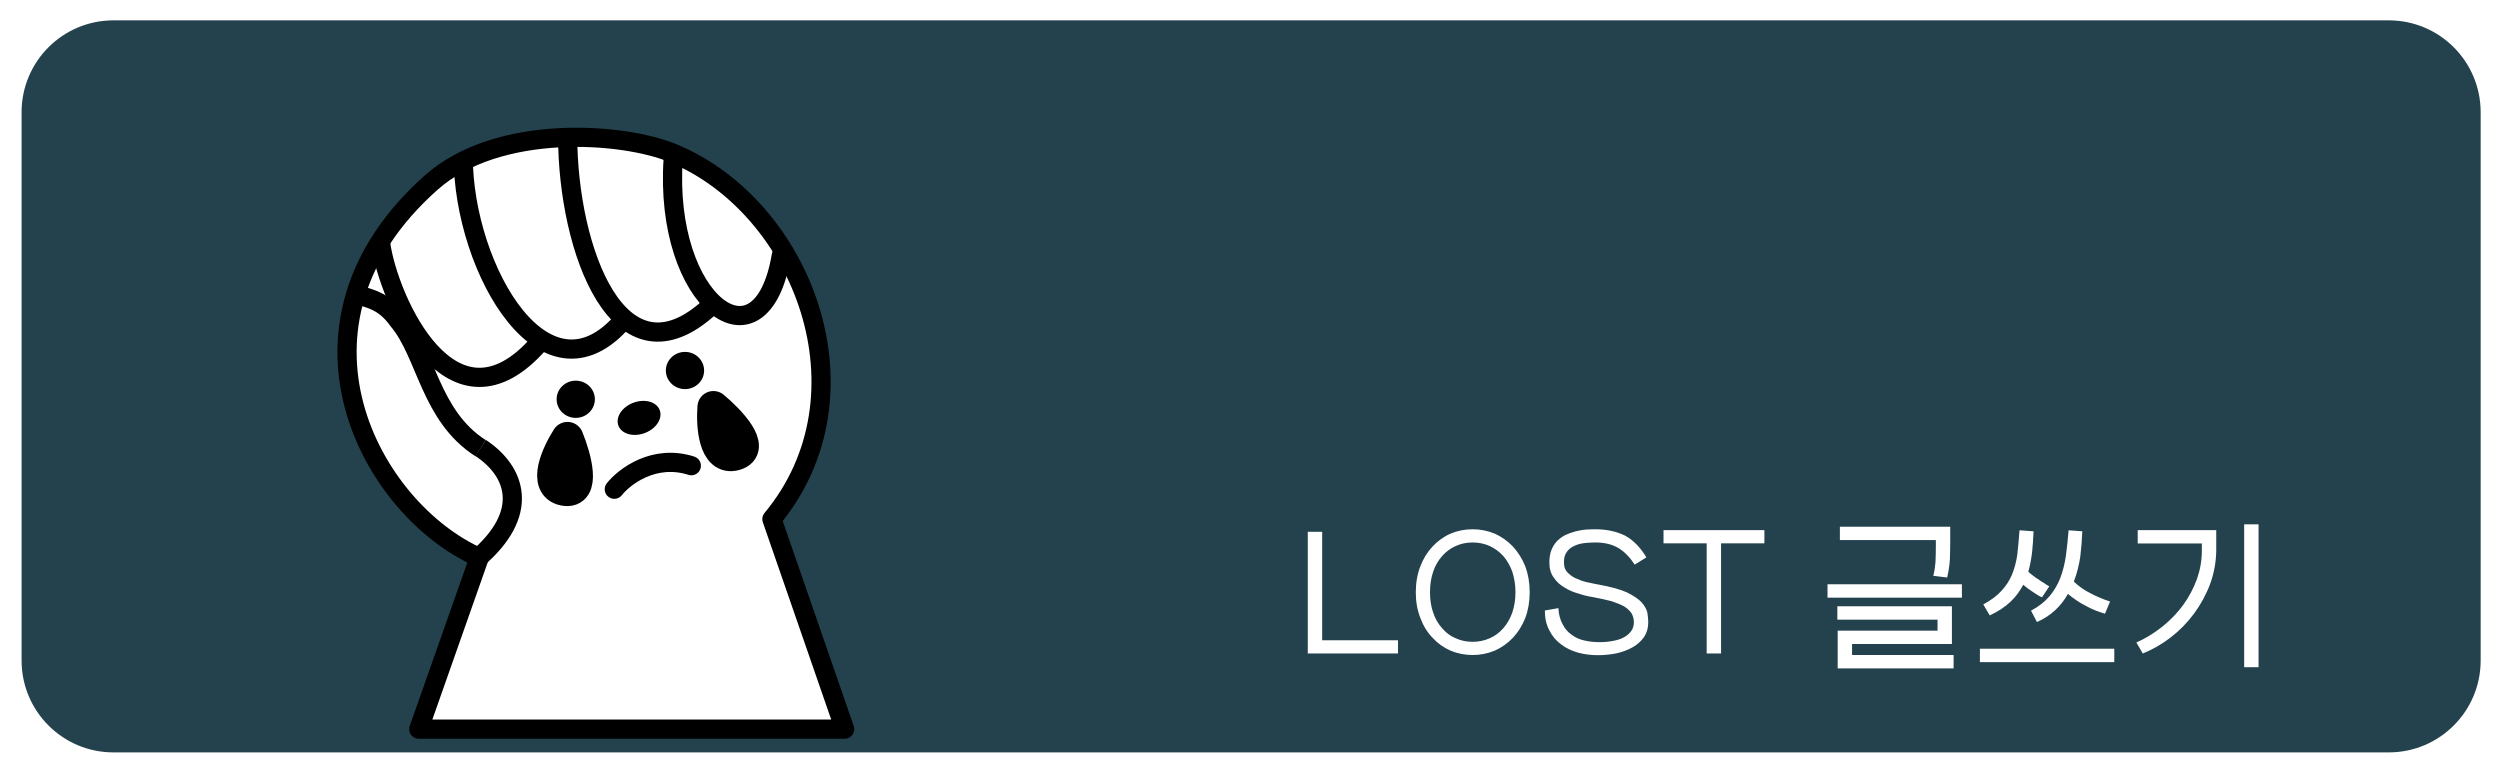 <svg width="517" height="160" viewBox="0 0 517 160" fill="none" xmlns="http://www.w3.org/2000/svg">
<g filter="url(#filter0_d_1990_2149)">
<path d="M4.463 19.209C4.463 8.716 12.97 0.209 23.463 0.209H494C504.493 0.209 513 8.716 513 19.209V132.596C513 143.089 504.493 151.596 494 151.596H23.463C12.97 151.596 4.463 143.089 4.463 132.596V19.209Z" fill="#193946" fill-opacity="0.95"/>
<path d="M273.425 105.977V128.412H289.105V131.142H270.45V105.977H273.425ZM292.785 118.472C292.785 116.512 293.1 114.727 293.73 113.117C294.325 111.542 295.165 110.177 296.25 109.022C297.3 107.902 298.525 106.992 299.96 106.362C301.36 105.767 302.9 105.452 304.545 105.452C306.155 105.452 307.695 105.767 309.13 106.362C310.53 106.992 311.79 107.902 312.875 109.022C313.925 110.177 314.8 111.542 315.43 113.117C316.025 114.727 316.34 116.512 316.34 118.472C316.34 120.432 316.025 122.217 315.43 123.792C314.8 125.402 313.925 126.767 312.875 127.887C311.79 129.042 310.53 129.917 309.13 130.547C307.695 131.142 306.155 131.457 304.545 131.457C302.9 131.457 301.36 131.142 299.96 130.547C298.525 129.917 297.3 129.042 296.25 127.887C295.165 126.767 294.325 125.402 293.73 123.792C293.1 122.217 292.785 120.432 292.785 118.472ZM295.725 118.472C295.725 120.047 295.935 121.447 296.39 122.707C296.81 123.967 297.44 125.052 298.245 125.927C299.015 126.837 299.925 127.537 301.045 127.992C302.095 128.482 303.285 128.727 304.545 128.727C305.805 128.727 306.96 128.482 308.08 127.992C309.13 127.537 310.075 126.837 310.88 125.927C311.65 125.052 312.28 123.967 312.735 122.707C313.155 121.447 313.4 120.047 313.4 118.472C313.4 116.932 313.155 115.497 312.735 114.202C312.28 112.942 311.65 111.892 310.88 110.982C310.075 110.107 309.13 109.407 308.08 108.917C306.96 108.427 305.805 108.182 304.545 108.182C303.285 108.182 302.095 108.427 301.045 108.917C299.925 109.407 299.015 110.107 298.245 110.982C297.44 111.892 296.81 112.942 296.39 114.202C295.935 115.497 295.725 116.932 295.725 118.472ZM329.904 108.182C329.274 108.182 328.609 108.217 327.874 108.287C327.104 108.357 326.369 108.532 325.739 108.812C325.039 109.092 324.479 109.512 324.059 110.072C323.604 110.667 323.394 111.437 323.429 112.417C323.429 113.327 323.744 114.027 324.339 114.552C324.899 115.112 325.599 115.532 326.404 115.812C327.174 116.162 327.944 116.372 328.749 116.512C329.519 116.687 330.149 116.827 330.639 116.897C333.124 117.352 335.049 117.877 336.449 118.507C337.814 119.172 338.829 119.872 339.494 120.572C340.124 121.307 340.544 122.042 340.684 122.742C340.789 123.477 340.859 124.142 340.859 124.702C340.859 125.892 340.544 126.907 339.984 127.747C339.354 128.622 338.584 129.322 337.639 129.847C336.659 130.407 335.539 130.827 334.314 131.107C333.054 131.352 331.759 131.492 330.464 131.492C328.994 131.492 327.629 131.317 326.334 130.967C325.004 130.582 323.814 130.022 322.834 129.252C321.819 128.517 321.014 127.572 320.419 126.382C319.789 125.227 319.474 123.862 319.474 122.252L322.274 121.762C322.344 123.092 322.659 124.212 323.149 125.087C323.604 125.997 324.234 126.732 325.004 127.257C325.739 127.817 326.614 128.237 327.629 128.447C328.609 128.692 329.659 128.797 330.814 128.797C331.724 128.797 332.599 128.727 333.474 128.552C334.314 128.412 335.049 128.202 335.714 127.852C336.344 127.537 336.869 127.117 337.289 126.557C337.674 126.067 337.884 125.437 337.884 124.667C337.884 123.967 337.709 123.372 337.394 122.812C337.044 122.322 336.554 121.832 335.889 121.412C335.189 121.027 334.314 120.677 333.264 120.327C332.179 120.047 330.919 119.767 329.449 119.487C328.469 119.347 327.489 119.102 326.439 118.752C325.389 118.472 324.409 118.052 323.534 117.492C322.624 116.967 321.889 116.302 321.329 115.462C320.734 114.657 320.419 113.677 320.419 112.487C320.384 111.472 320.524 110.597 320.804 109.827C321.084 109.092 321.469 108.462 321.994 107.902C322.484 107.412 323.044 106.992 323.709 106.642C324.339 106.362 325.004 106.117 325.739 105.907C326.439 105.732 327.139 105.592 327.874 105.522C328.574 105.487 329.274 105.452 329.904 105.452C332.249 105.452 334.279 105.907 336.029 106.747C337.709 107.657 339.214 109.162 340.474 111.262L338.059 112.767C337.079 111.262 335.959 110.107 334.699 109.337C333.404 108.567 331.794 108.182 329.904 108.182ZM344.016 108.357V105.627H364.876V108.357H355.916V131.142H352.941V108.357H344.016ZM377.931 116.827H405.721V119.592H377.931V116.827ZM400.681 124.142H379.961V121.377H403.656V129.182H383.006V131.457H404.006V134.222H380.031V126.417H400.681V124.142ZM399.806 115.077C400.051 114.097 400.191 113.152 400.261 112.207C400.296 111.297 400.331 110.282 400.331 109.232V107.692H380.486V104.927H403.306V107.937C403.306 109.232 403.271 110.492 403.236 111.682C403.166 112.907 402.956 114.167 402.676 115.427L399.806 115.077ZM420.015 122.287C421.59 121.447 422.85 120.467 423.83 119.312C424.775 118.192 425.51 116.932 426.07 115.532C426.595 114.132 426.98 112.627 427.225 110.947C427.435 109.337 427.645 107.552 427.785 105.662L430.62 105.872C430.55 107.622 430.41 109.407 430.2 111.157C429.92 112.942 429.5 114.657 428.87 116.267C429.92 117.282 431.075 118.087 432.37 118.717C433.63 119.382 434.96 119.942 436.36 120.397L435.31 122.917C433.875 122.497 432.545 121.972 431.32 121.272C430.06 120.642 428.835 119.802 427.645 118.822C426.945 120.082 426.07 121.202 425.02 122.182C423.97 123.162 422.71 124.002 421.24 124.632L420.015 122.287ZM409.445 130.162H437.235V132.927H409.445V130.162ZM420.54 105.872C420.47 107.482 420.365 108.987 420.225 110.317C420.05 111.682 419.805 112.977 419.455 114.237C419.735 114.517 420.05 114.762 420.435 115.042C420.785 115.322 421.17 115.602 421.59 115.847C421.975 116.127 422.36 116.407 422.78 116.617C423.13 116.897 423.48 117.107 423.795 117.247L422.29 119.522C421.765 119.312 421.135 118.927 420.435 118.437C419.665 117.947 419 117.457 418.405 116.932C417.705 118.262 416.83 119.452 415.745 120.467C414.625 121.517 413.225 122.462 411.475 123.267L410.145 120.992C411.72 120.152 412.98 119.207 413.925 118.157C414.835 117.177 415.57 116.057 416.095 114.797C416.585 113.572 416.97 112.207 417.18 110.667C417.355 109.197 417.495 107.517 417.635 105.662L420.54 105.872ZM467.069 104.437V133.977H464.094V104.437H467.069ZM458.319 109.862C458.284 112.242 457.864 114.552 457.059 116.757C456.219 118.997 455.099 121.027 453.734 122.882C452.334 124.772 450.724 126.417 448.904 127.817C447.049 129.252 445.124 130.337 443.129 131.142L441.799 128.867C443.724 128.027 445.509 126.907 447.189 125.577C448.834 124.247 450.269 122.777 451.494 121.097C452.684 119.452 453.629 117.667 454.329 115.742C454.994 113.852 455.344 111.892 455.344 109.862V108.392H442.079V105.627H458.319V109.862Z" fill="white"/>
<path d="M98.792 111.301L86.293 146.785H174.365L159.318 103.348C180.65 77.653 165.819 38.855 138.881 27.684C128.381 23.33 102.632 21.524 88.879 33.738C55.562 63.326 76.348 101.361 98.792 111.301Z" fill="white" stroke="black" stroke-width="2.645" stroke-linecap="round" stroke-linejoin="round"/>
<path d="M117.354 86.558C115.274 89.782 112.226 96.443 116.67 97.292C121.114 98.141 118.978 90.49 117.354 86.558Z" fill="black" fill-opacity="0.2" stroke="black" stroke-width="6.613" stroke-linecap="round" stroke-linejoin="round"/>
<path d="M147.537 80.171C147.232 83.966 147.706 91.242 152.049 89.99C156.392 88.739 150.85 82.923 147.537 80.171Z" fill="#D9D9D9" stroke="black" stroke-width="6.613" stroke-linecap="round" stroke-linejoin="round"/>
<path d="M78.714 46.357C80.35 58.103 93.512 87.456 111.488 66.96" stroke="black" stroke-width="3.968" stroke-linecap="round" stroke-linejoin="round"/>
<path d="M95.788 28.32C95.788 51.812 113.338 82.094 129.756 61.172" stroke="black" stroke-width="3.968" stroke-linejoin="round"/>
<path d="M117.391 24.074C117.391 47.566 128.034 76.848 146.922 59.354" stroke="black" stroke-width="3.968" stroke-linejoin="round"/>
<path d="M139.22 28.834C137.175 58.446 157.417 73.616 161.583 48.813" stroke="black" stroke-width="3.968" stroke-linecap="round" stroke-linejoin="round"/>
<path d="M72.367 56.553C76.229 57.694 79.285 57.947 82.394 62.325C88.189 69.242 88.916 81.988 99.393 88.69" stroke="black" stroke-width="3.968" stroke-linejoin="round"/>
<path d="M99.392 88.635C106.752 93.508 109.752 102.177 98.515 111.69" stroke="black" stroke-width="3.968" stroke-linejoin="round"/>
<ellipse cx="119.065" cy="78.57" rx="3.956" ry="3.848" fill="black"/>
<ellipse cx="4.56" cy="3.351" rx="4.56" ry="3.351" transform="matrix(0.929 -0.371 0.389 0.921 126.619 81.025)" fill="black"/>
<ellipse cx="141.655" cy="72.621" rx="3.956" ry="3.848" fill="black"/>
<path d="M127.038 97.174C129.144 94.528 135.278 89.851 142.965 92.309" stroke="black" stroke-width="3.968" stroke-linecap="round" stroke-linejoin="round"/>
<path d="M99.105 111.303L86.606 146.787H174.678L159.63 103.35C180.962 77.655 166.132 38.856 139.193 27.686C128.694 23.332 102.945 21.526 89.191 33.74C55.875 63.328 76.66 101.363 99.105 111.303Z" stroke="black" stroke-width="3.968" stroke-linecap="round" stroke-linejoin="round"/>
</g>
<defs>
<filter id="filter0_d_1990_2149" x="0.463" y="0.209" width="516.537" height="159.387" filterUnits="userSpaceOnUse" color-interpolation-filters="sRGB">
<feFlood flood-opacity="0" result="BackgroundImageFix"/>
<feColorMatrix in="SourceAlpha" type="matrix" values="0 0 0 0 0 0 0 0 0 0 0 0 0 0 0 0 0 0 127 0" result="hardAlpha"/>
<feOffset dy="4"/>
<feGaussianBlur stdDeviation="2"/>
<feComposite in2="hardAlpha" operator="out"/>
<feColorMatrix type="matrix" values="0 0 0 0 0 0 0 0 0 0 0 0 0 0 0 0 0 0 0.25 0"/>
<feBlend mode="normal" in2="BackgroundImageFix" result="effect1_dropShadow_1990_2149"/>
<feBlend mode="normal" in="SourceGraphic" in2="effect1_dropShadow_1990_2149" result="shape"/>
</filter>
</defs>
</svg>

